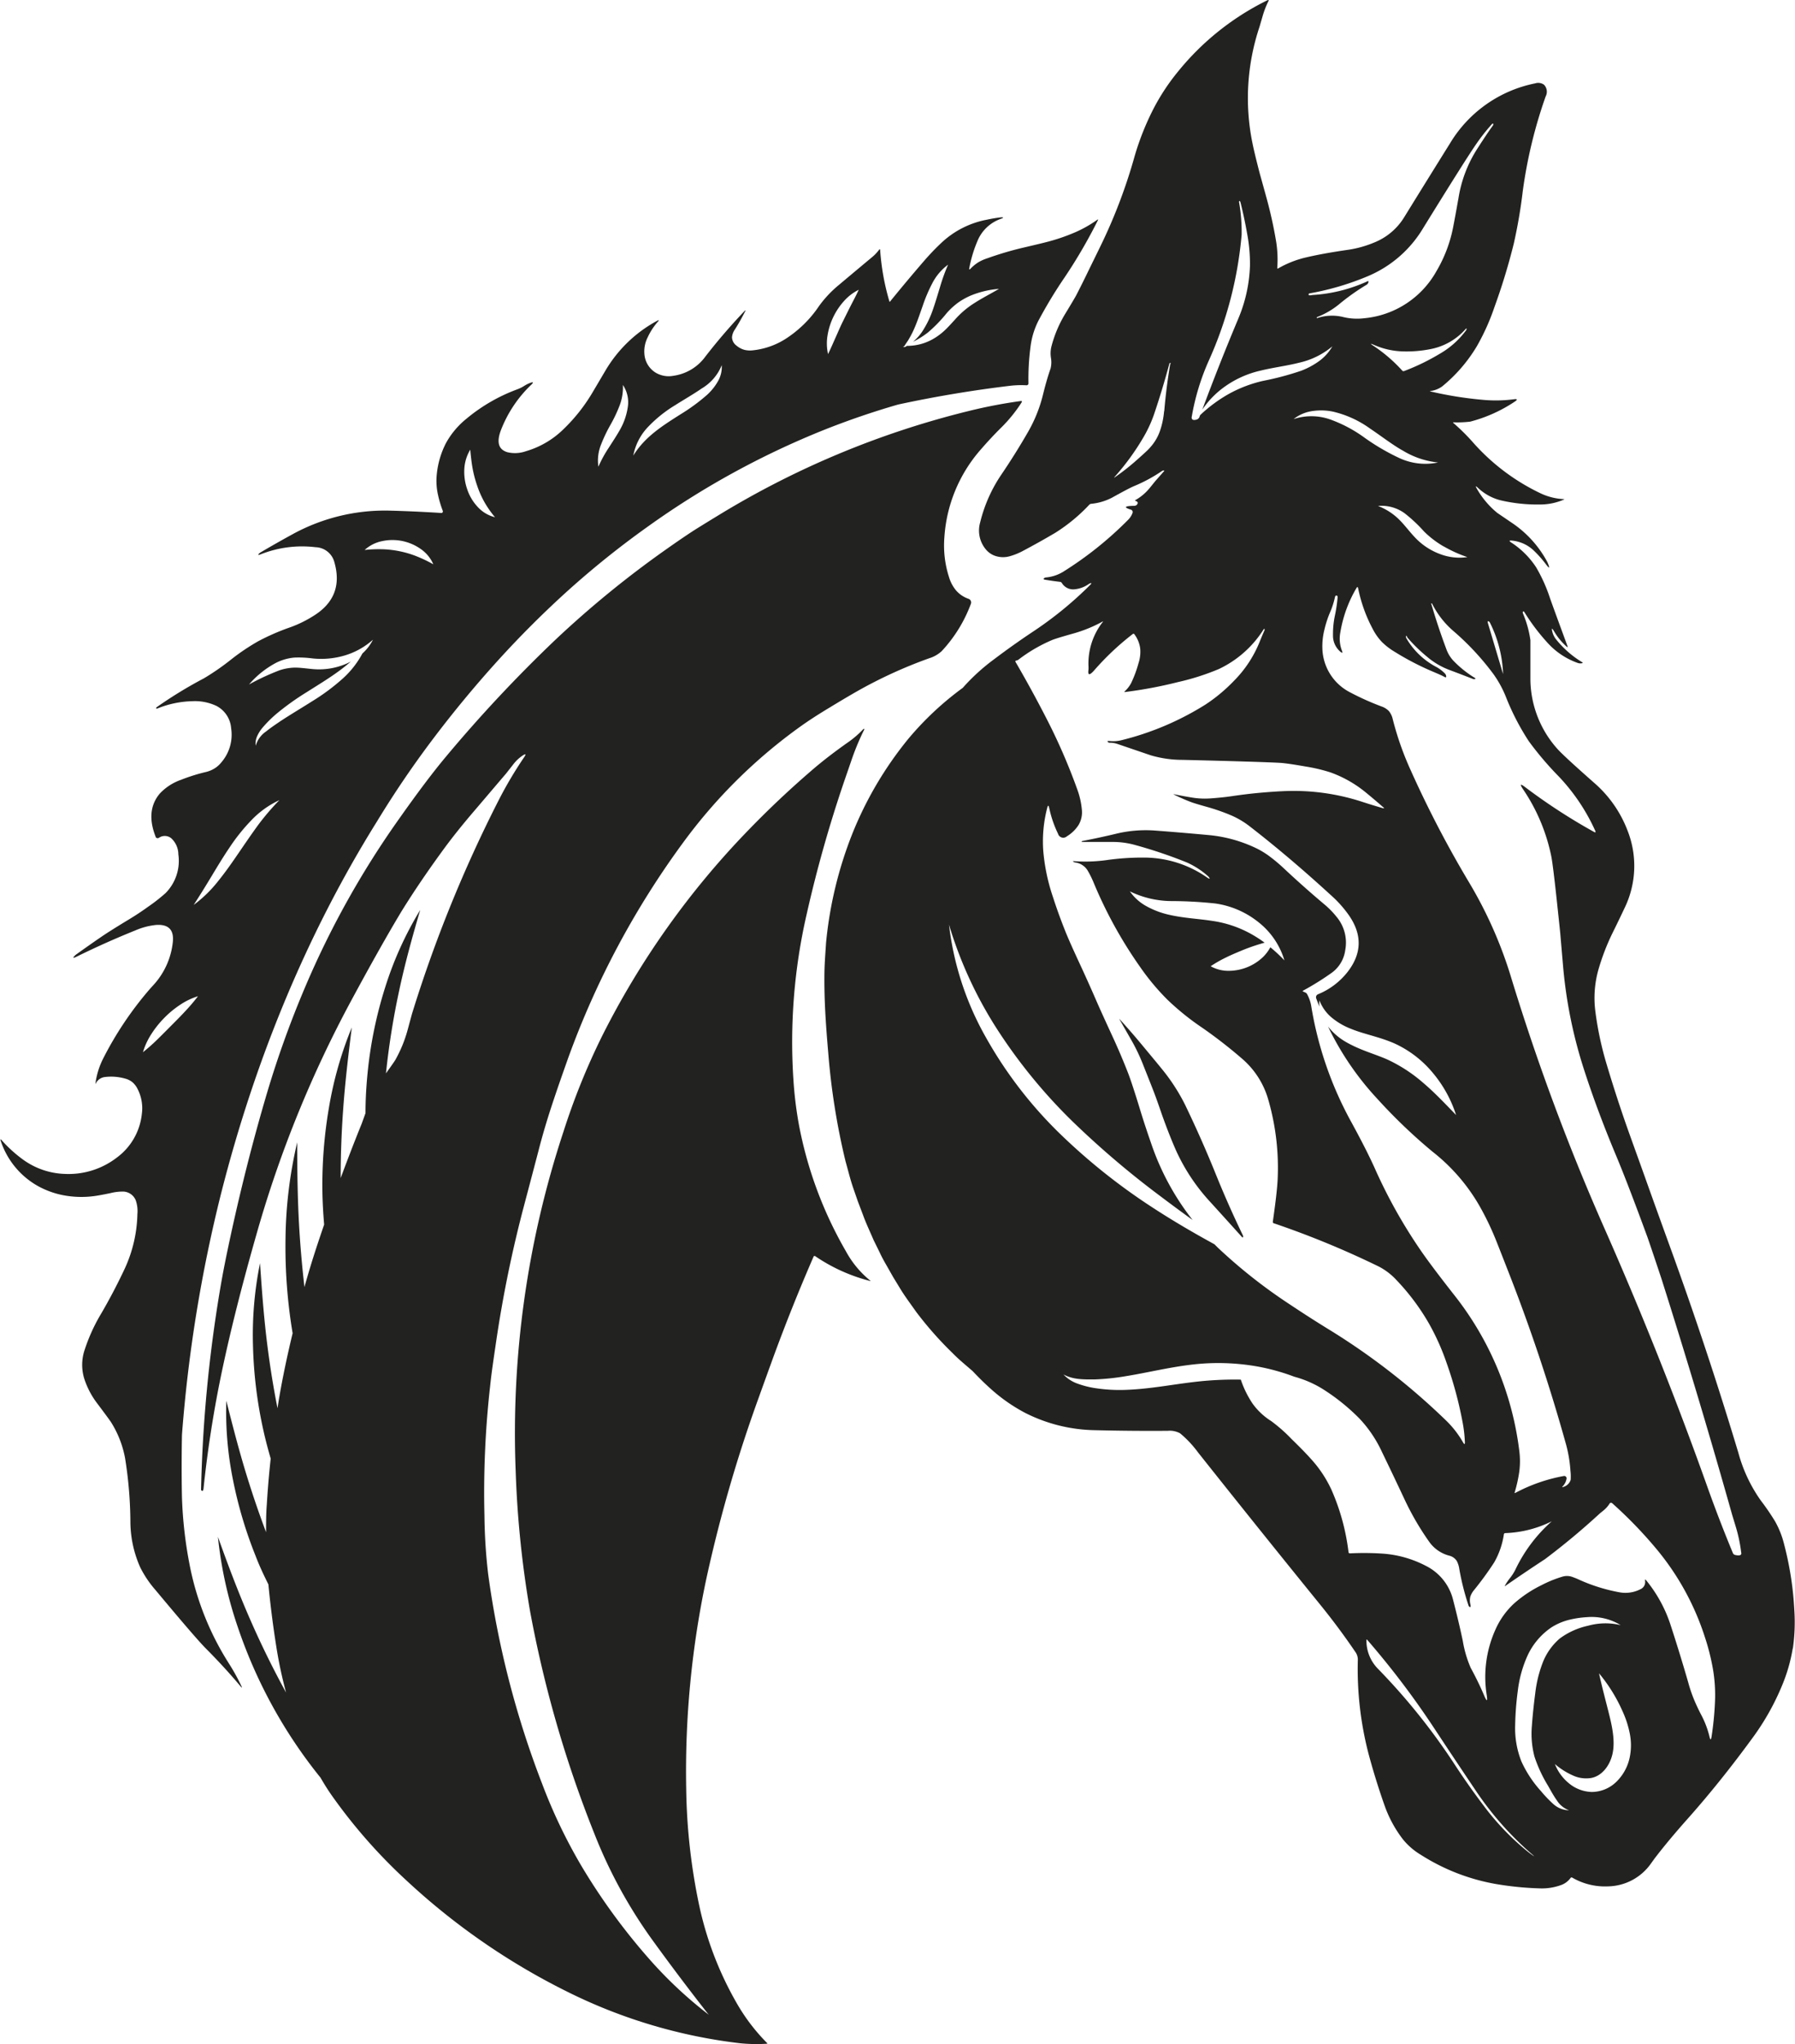 <svg xmlns="http://www.w3.org/2000/svg" viewBox="0 0 391.91 446"><defs><style>.cls-1{fill:#222220;}</style></defs><g id="Layer_2" data-name="Layer 2"><g id="OBJECTS"><path class="cls-1" d="M190,279.42c.12.1.11.13,0,.09a37.79,37.79,0,0,1-12-5.41.28.28,0,0,0-.38.07l0,.05q-4.72,10.84-8.81,22-1.69,4.65-3.19,8.83A308.21,308.21,0,0,0,154.3,344.1a201.68,201.68,0,0,0-4.48,46.17,131.32,131.32,0,0,0,2.86,25.58A73.7,73.7,0,0,0,161,437.34a41.61,41.61,0,0,0,6.46,8.42c.11.11.09.17-.07.18a36.84,36.84,0,0,1-5.73-.1,114.32,114.32,0,0,1-37.61-11.16,148,148,0,0,1-35.18-24.25,116.73,116.73,0,0,1-16.35-18.55c-.85-1.2-1.7-2.54-2.54-4A106.44,106.44,0,0,1,51.91,355a88.7,88.7,0,0,1-4.33-19.67c2.26,6.32,4.59,12.51,7.26,18.54q3.48,7.9,7.62,15.44a94.28,94.28,0,0,1-2.14-10.07q-1.07-6.74-1.72-13.53c-1-2-2-4.11-2.8-6.23a92.79,92.79,0,0,1-4.94-16.62,74.93,74.93,0,0,1-1.45-17.22c1.42,5.59,2.83,11.07,4.5,16.46q1.91,6.18,4.18,12.22c0-2,0-4,.16-6,.2-3.37.49-6.72.85-10.06-.61-2.11-1.17-4.23-1.64-6.37a95.5,95.5,0,0,1-2.22-18.13,78.74,78.74,0,0,1,1.53-18.14c.41,6.05.85,12,1.6,17.9q.87,6.93,2.22,13.75c.14-.89.27-1.79.43-2.68q1.13-6.47,2.87-13.68a114.42,114.42,0,0,1-1.55-20.82,96.06,96.06,0,0,1,2.55-20.84c0,7,.1,13.9.58,20.77.25,3.62.59,7.22,1,10.82q1.2-4.33,2.67-8.8c.53-1.62,1.08-3.23,1.63-4.84-.2-2.39-.34-4.78-.38-7.18a99.94,99.94,0,0,1,1.42-18.28,81.4,81.4,0,0,1,5-17.56c-.75,6-1.47,12-1.89,17.95q-.54,7.47-.54,14.92c1.48-4,3-7.95,4.6-11.89l.82-2.27c0-3,.18-6.08.49-9.1a91.28,91.28,0,0,1,3.79-18.3,76.1,76.1,0,0,1,7.67-16.94c-1.75,5.94-3.37,11.81-4.63,17.75a167.44,167.44,0,0,0-2.85,17.9c1.26-1.76,2-2.8,2.15-3.12A28.64,28.64,0,0,0,89,224.72c.62-2.3.94-3.45.94-3.47a292.46,292.46,0,0,1,18.92-46.61,87.08,87.08,0,0,1,5.56-9.39q.75-1.11-.36-.36a8.48,8.48,0,0,0-2,1.9l-1.57,2c-2.52,2.94-5,5.88-7.53,8.83q-3.39,4-5.86,7.35-5.43,7.4-9.46,13.92Q83.23,206.21,76.86,218a252.4,252.4,0,0,0-20.68,50.68q-5.7,19.9-8.56,34.66Q45.57,314,44.44,324.75q-.07.66-.36.54a.36.36,0,0,1-.18-.37A303.17,303.17,0,0,1,48,281.64c.48-2.88,1.07-5.95,1.76-9.23q3.78-17.94,8.68-34.4a217.69,217.69,0,0,1,8.08-22.39,195,195,0,0,1,20.79-37.2q5.83-8.25,9.85-13.07a306.66,306.66,0,0,1,24.08-25.73,219.49,219.49,0,0,1,24.4-19.89c2.18-1.54,4.08-2.83,5.7-3.89q1.57-1,5.87-3.62a193.26,193.26,0,0,1,55-22.71,107.82,107.82,0,0,1,10.61-2q.46-.08.21.33a31.85,31.85,0,0,1-4.38,5.41c-1.6,1.58-3.12,3.22-4.59,4.92a32.14,32.14,0,0,0-7.87,19.07,22.52,22.52,0,0,0,1,8.65,8.25,8.25,0,0,0,1.5,2.88,6.32,6.32,0,0,0,2.77,1.89.84.84,0,0,1,.53,1.06v0a30.76,30.76,0,0,1-6.4,10.37,7.12,7.12,0,0,1-2.74,1.55,100.91,100.91,0,0,0-15.53,7.09q-2.49,1.41-6.44,3.81c-2.47,1.49-4.55,2.85-6.26,4.08a113.89,113.89,0,0,0-25.3,25A186.39,186.39,0,0,0,124,231c-1,2.83-2.05,5.78-3.08,8.88q-2,5.92-3.4,11.41-1.94,7.39-3.08,11.68a268.33,268.33,0,0,0-6.15,30c-.53,3.62-1,6.72-1.26,9.32a207.51,207.51,0,0,0-1.26,28.46,119.46,119.46,0,0,0,.81,12.69,202.32,202.32,0,0,0,11.79,45.79A115.55,115.55,0,0,0,126.86,407a136,136,0,0,0,15.24,20.84,91.6,91.6,0,0,0,12.52,11.67c.14.11.16.09,0-.05q-6.24-7.95-12.17-16.14A105.51,105.51,0,0,1,129.73,400a255.6,255.6,0,0,1-14.06-48.79,223,223,0,0,1-3.08-30.17A209.52,209.52,0,0,1,123,247,149.51,149.51,0,0,1,131.49,226a181.41,181.41,0,0,1,31.66-44.61q6.69-6.94,14-13.23,3.45-3,8.3-6.4a21,21,0,0,0,3-2.63.26.26,0,0,1,.17-.09c.12,0,.13.09,0,.29a55.22,55.22,0,0,0-2.3,5.37c-.12.31-.75,2.15-1.91,5.51a281.74,281.74,0,0,0-8.26,29.15,124.51,124.51,0,0,0-2.91,36.41,86.21,86.21,0,0,0,1.13,9.32,87.52,87.52,0,0,0,10.36,28A21.24,21.24,0,0,0,190,279.42Zm201.41,80.29a36,36,0,0,1-2.33,8.07,54.07,54.07,0,0,1-6.24,11.15q-7.19,9.87-14.49,18.06-4.08,4.59-7,8.4s-.31.42-.88,1.21a11.72,11.72,0,0,1-9.38,5,14.23,14.23,0,0,1-7.83-1.92.27.27,0,0,0-.35.08,4.38,4.38,0,0,1-2.21,1.6,12.23,12.23,0,0,1-4.45.68,69,69,0,0,1-9.62-.95,44.85,44.85,0,0,1-16.37-6.35,14.83,14.83,0,0,1-3.92-3.36,26.5,26.5,0,0,1-4-7.31q-2-5.64-3.56-11.47a73.58,73.58,0,0,1-2.32-20.42,2.81,2.81,0,0,0-.48-1.64q-3.59-5.3-7.72-10.39-13.45-16.56-26.72-33.28a23.2,23.2,0,0,0-3.88-4.12,4.66,4.66,0,0,0-2.68-.55q-8,.06-16-.14a34.84,34.84,0,0,1-15.26-3.83,36.87,36.87,0,0,1-7.65-5.41c-1.3-1.17-2.52-2.39-3.7-3.64-1.46-1.28-3-2.51-4.37-3.92a77.4,77.4,0,0,1-8-9.06c-1.15-1.65-2.39-3.27-3.44-5L195,278.64,193.5,276c-.51-.88-1-1.77-1.42-2.69l-1.34-2.72c-.79-1.86-1.68-3.7-2.36-5.61l-1.08-2.84-1-2.89c-.67-1.92-1.13-3.9-1.69-5.85a151.48,151.48,0,0,1-3.77-23.62c-.34-3.91-.64-7.79-.78-11.81-.06-2-.09-4-.05-6.06s.22-4.1.34-6.14A86.93,86.93,0,0,1,186.06,182a79.28,79.28,0,0,1,12.29-20.83,67.12,67.12,0,0,1,11.85-11.08,44,44,0,0,1,6.8-6.21q4.29-3.24,8.75-6.2a80.56,80.56,0,0,0,12.22-10c.41-.41.41-.54,0-.38a1,1,0,0,0-.21.1,6.46,6.46,0,0,1-3.34,1.2,2.89,2.89,0,0,1-2.6-1.42.55.55,0,0,0-.36-.22c-1.09-.13-2.17-.28-3.25-.46-.42-.06-.47-.2-.16-.4a.71.71,0,0,1,.31-.1,8.74,8.74,0,0,0,3.68-1.19,78.18,78.18,0,0,0,14.19-11.31,4.17,4.17,0,0,0,1.05-1.6.54.54,0,0,0-.34-.68h0c-1.69-.53-1.44-.82.73-.85a.76.76,0,0,0,.69-.45c.12-.27,0-.48-.43-.63-.14,0-.14-.11,0-.19a11,11,0,0,0,3.09-2.62l1.23-1.52,1.87-2.12c.12-.13.09-.19-.07-.18a.61.61,0,0,0-.33.1,33.57,33.57,0,0,1-6.1,3.3c-.75.31-2.36,1.16-4.85,2.54a12.42,12.42,0,0,1-4.53,1.33.63.63,0,0,0-.4.19,37.73,37.73,0,0,1-7.41,6.12c-2.35,1.39-4.74,2.72-7.15,4a14.31,14.31,0,0,1-2.78,1.12,5.41,5.41,0,0,1-3,0,4.56,4.56,0,0,1-2.36-1.61A6.41,6.41,0,0,1,214,114a32.11,32.11,0,0,1,4.66-10.49q3.06-4.51,5.79-9.25a31.18,31.18,0,0,0,3.26-8.11c.48-1.94,1-3.86,1.67-5.75a5.68,5.68,0,0,0,.07-2.37,6.35,6.35,0,0,1,.08-2.3,26.59,26.59,0,0,1,3-7.18c1.44-2.37,2.28-3.79,2.51-4.24q1.4-2.73,2.73-5.49l2.3-4.7a116.08,116.08,0,0,0,7.46-19.34,58.35,58.35,0,0,1,4.5-11.4,46.63,46.63,0,0,1,5.2-7.8A58,58,0,0,1,276.69.07c.29-.14.37-.07.23.22a20.06,20.06,0,0,0-1.16,2.93L275,5.83a49,49,0,0,0-1.52,25.53q.39,1.94,1.53,6.36s.5,1.79,1.48,5.34a94.82,94.82,0,0,1,2.12,9.56,24.69,24.69,0,0,1,.26,5.79c0,.19.06.23.23.14a22.21,22.21,0,0,1,6-2.37q3.8-.9,9.48-1.71a23.7,23.7,0,0,0,5.4-1.53,13.6,13.6,0,0,0,6.67-5.65q4.94-8,9.93-16a28.11,28.11,0,0,1,18.6-13.1,2.17,2.17,0,0,1,1.92.29,2.18,2.18,0,0,1,.37,2.56,103.44,103.44,0,0,0-5,20.68,111.36,111.36,0,0,1-1.95,11.4A136.27,136.27,0,0,1,326.29,67a48.42,48.42,0,0,1-3.85,8.56,33.48,33.48,0,0,1-7.57,8.76,5.59,5.59,0,0,1-2.56,1c-.15,0-.15,0,0,.09a81.64,81.64,0,0,0,11.53,1.84,30.65,30.65,0,0,0,6.7-.13c.78-.1.84.07.19.51A32,32,0,0,1,321,92a23.5,23.5,0,0,1-3.62.15c-.15,0-.17,0-.05.15a45.1,45.1,0,0,1,4.23,4.18,46.13,46.13,0,0,0,14.73,11.13,13.37,13.37,0,0,0,5.15,1.3c.16,0,.16,0,0,.1a13,13,0,0,1-5.19,1.07,35.35,35.35,0,0,1-8.69-.93,11.23,11.23,0,0,1-4.91-2.74c-.47-.43-.54-.37-.23.18a19.07,19.07,0,0,0,4.48,5.32l3.34,2.27a23.74,23.74,0,0,1,7.54,8.35,3,3,0,0,1,.15.32c.51,1.22.37,1.3-.44.22a24.71,24.71,0,0,0-2.54-2.87,8,8,0,0,0-4.82-2.24c-.66-.07-.71.07-.15.43a18.6,18.6,0,0,1,5.39,5.36,34.17,34.17,0,0,1,3.06,6.81c1.24,3.46,2.51,6.9,3.78,10.35.13.34.06.38-.21.14a13.75,13.75,0,0,1-2.67-3.26c-.49-.84-.62-.79-.38.14a4.31,4.31,0,0,0,.79,1.57,21.69,21.69,0,0,0,5.71,5c.15.09.14.16,0,.2a1.74,1.74,0,0,1-1.07-.08,16.17,16.17,0,0,1-6.64-4.52,44.51,44.51,0,0,1-4.85-6.43c-.1-.18-.2-.26-.29-.26s-.15.14-.12.29,0,.05,0,.07a23.1,23.1,0,0,1,1.66,5.92q0,4.11,0,8.22a23,23,0,0,0,5.88,15.48q1.31,1.49,8.06,7.44a26,26,0,0,1,7.28,10.43,21,21,0,0,1-.67,16.89q-1.25,2.66-2.55,5.28a49.31,49.31,0,0,0-3.11,8,22.73,22.73,0,0,0-.7,9.32,71.39,71.39,0,0,0,2.35,11.12q2.47,8.32,5.42,16.5,2.4,6.66,3.18,8.85,1.88,5.29,5.35,14.86,8.1,22.27,14.94,45a32.79,32.79,0,0,0,4.86,10.31,52.4,52.4,0,0,1,3.12,4.55,19.86,19.86,0,0,1,2,5.08,70.63,70.63,0,0,1,2.21,14.24A40.06,40.06,0,0,1,391.44,359.71ZM324.87,136l3.24,10.87c0,.15.06.15.06,0a27.3,27.3,0,0,0-2.86-11,.5.5,0,0,0-.32-.29C324.8,135.47,324.76,135.63,324.87,136Zm-9.66-16.76a21.14,21.14,0,0,1-4.28-3.26,32.38,32.38,0,0,0-4.27-4,8.56,8.56,0,0,0-5.79-1.58,13.34,13.34,0,0,1,4.64,3c1.27,1.25,2.35,2.8,3.79,4.24a14.35,14.35,0,0,0,5.15,3.27,11.94,11.94,0,0,0,5.93.65A28.31,28.31,0,0,1,315.21,119.22Zm-9.08-21c-2.4-1.39-4.61-3.13-7-4.73A22.59,22.59,0,0,0,291,89.81a12.9,12.9,0,0,0-4.51-.11,8.54,8.54,0,0,0-4.06,1.75,12.37,12.37,0,0,1,8.13.12,29.82,29.82,0,0,1,7.25,3.85,48.07,48.07,0,0,0,7.49,4.42,13.46,13.46,0,0,0,8.67,1.07A18.28,18.28,0,0,1,306.13,98.22Zm13.79-26.36a13.6,13.6,0,0,1-7.57,4.29,26.92,26.92,0,0,1-6.2.5A16.78,16.78,0,0,1,300,75.26c-.85-.37-.89-.29-.11.21a33.23,33.23,0,0,1,6.27,5.4.36.36,0,0,0,.39.1,47.93,47.93,0,0,0,7.79-3.77,18.7,18.7,0,0,0,5.77-5.15.51.51,0,0,0,.07-.15C320.25,71.61,320.17,71.59,319.92,71.86Zm-34.21-7.62c0,.15.14.21.41.18l.46-.07a33.65,33.65,0,0,0,12-3c.16-.07.23,0,.21.13a.89.89,0,0,1-.46.66,48.27,48.27,0,0,0-6,4.26,17.68,17.68,0,0,1-4.67,2.73c-.16.06-.22.13-.17.2s.14.08.26,0a10.28,10.28,0,0,1,5.53-.17,12.78,12.78,0,0,0,4.57.26A20.18,20.18,0,0,0,313.6,59.21a30.11,30.11,0,0,0,3.67-9.64c.66-3.41,1-5.48,1.15-6.23a28,28,0,0,1,4.2-11c1.42-2.21,2.51-3.84,3.29-4.89a.53.53,0,0,0,.12-.35c0-.21-.15-.19-.36.06a42,42,0,0,0-3.22,4.07q-2.16,3.06-11.75,18.58a25.59,25.59,0,0,1-12,10.43A59.26,59.26,0,0,1,286,64C285.83,64,285.7,64.12,285.71,64.24ZM261.19,91.57a1,1,0,0,0,.72-.65c0-.12.1-.24.14-.36A32,32,0,0,1,268.21,86a28.29,28.29,0,0,1,7.59-2.9,63.12,63.12,0,0,0,8.28-2.2,17,17,0,0,0,3.9-2.09,10.26,10.26,0,0,0,2.92-3.24,17.12,17.12,0,0,1-7.37,3.6c-2.65.67-5.44,1-8.27,1.69a21.75,21.75,0,0,0-8,3.61,19.51,19.51,0,0,0-4.76,4.92q3.72-10,7.88-19.9A32.39,32.39,0,0,0,272.91,58a35.07,35.07,0,0,0-.6-6.92q-.6-3.42-1.44-6.81c-.11-.41-.21-.52-.32-.34a.42.42,0,0,0,0,.28,38.07,38.07,0,0,1,.54,7,84.57,84.57,0,0,1-7.16,27.46,51.12,51.12,0,0,0-3.71,12.15C260.06,91.51,260.4,91.77,261.19,91.57Zm-7-1.83q.43-5.07,1.27-10.11c0-.06,0-.13.07-.2s.08-.28-.06-.24a.31.31,0,0,0-.17.21Q253.8,85,251.93,90.51a28.22,28.22,0,0,1-2.47,5.23,52.76,52.76,0,0,1-6.07,8.28c-.2.22-.17.24.07.08a49.44,49.44,0,0,0,4.63-3.63c1.74-1.54,2.76-2.48,3-2.81A10.42,10.42,0,0,0,253.27,94,17.73,17.73,0,0,0,254.16,89.74ZM231.21,247.17a132.77,132.77,0,0,0,20.36,16.26c4.42,2.89,9,5.56,13.59,8.07l.72.72a114.27,114.27,0,0,0,15.9,12.51q4.5,3,9.05,5.78a147.75,147.75,0,0,1,24.75,19.3,21.58,21.58,0,0,1,3.86,4.92q.44.75.39-.12a29.42,29.42,0,0,0-.46-4.09,85.65,85.65,0,0,0-3.52-13.11,51.56,51.56,0,0,0-3.83-8.57,49.05,49.05,0,0,0-7.15-9.56,14,14,0,0,0-3.86-2.94,196.24,196.24,0,0,0-22.93-9.44.28.28,0,0,1-.18-.31q.92-6.42,1.05-9.2a53.49,53.49,0,0,0-2-17.3,18.43,18.43,0,0,0-5.93-9.23,104.34,104.34,0,0,0-8.47-6.57,56.52,56.52,0,0,1-7.65-6.15,51.21,51.21,0,0,1-6-7.19,95.34,95.34,0,0,1-10.12-18.36,21.24,21.24,0,0,0-1.22-2.49,3.73,3.73,0,0,0-2.81-1.91,1.16,1.16,0,0,1-.38-.15c-.16-.12-.14-.16.07-.14a34,34,0,0,0,7.6-.29,55.69,55.69,0,0,1,7.64-.49,24.11,24.11,0,0,1,13.89,4.36c.55.37.67.34.36-.11a.83.83,0,0,0-.16-.17,18,18,0,0,0-4.61-3,102.46,102.46,0,0,0-11.24-3.8,18,18,0,0,0-4.94-.69c-2.19,0-4.39,0-6.58,0q-.37,0-.18-.15a.26.26,0,0,1,.14-.06q3.69-.71,7.36-1.59a27.57,27.57,0,0,1,8.54-.68q5.94.45,11.87,1a30.46,30.46,0,0,1,10.25,2.9,18.32,18.32,0,0,1,3,1.87,35.1,35.1,0,0,1,2.74,2.3q4.4,4.13,9,8a18.94,18.94,0,0,1,2.73,2.79,8.75,8.75,0,0,1,1.86,7.24,7.29,7.29,0,0,1-2.88,4.88,61.22,61.22,0,0,1-6.31,3.94c-.14.08-.13.14,0,.2l.51.23a.74.74,0,0,1,.33.3,8.17,8.17,0,0,1,.91,2.53,78.54,78.54,0,0,0,8.75,25.39q3.25,5.94,5.09,10a111.48,111.48,0,0,0,10.75,19q2.37,3.33,6.63,8.75a68.23,68.23,0,0,1,14.22,34,17.52,17.52,0,0,1,0,4.57,31.75,31.75,0,0,1-1,4.51c-.05.15,0,.19.13.12a36.33,36.33,0,0,1,10.59-3.69.51.51,0,0,1,.6.41.54.54,0,0,1,0,.18,3.12,3.12,0,0,1-.85,1.67c-.16.18-.13.22.09.14a2.36,2.36,0,0,0,1.66-1.55,10.47,10.47,0,0,0-.05-2,28.91,28.91,0,0,0-.9-5.53,388.13,388.13,0,0,0-12.87-38.45q-2.53-6.48-2.8-7.09a60.84,60.84,0,0,0-3.37-6.86,40.94,40.94,0,0,0-10.16-11.68,118.14,118.14,0,0,1-12-11.47,63.46,63.46,0,0,1-10.83-15.85,13.45,13.45,0,0,0,3.58,3.18c3.14,1.9,6.51,2.76,9.33,4a33,33,0,0,1,7.89,5.13c2.47,2.09,4.75,4.51,7.16,7a27.07,27.07,0,0,0-5-9.1,23.59,23.59,0,0,0-8.48-6.53c-3.35-1.46-6.64-2-9.53-3.2a15,15,0,0,1-4-2.31,9,9,0,0,1-2.82-3.88,5.78,5.78,0,0,0,0,1.38c-.24-.6-.48-1.2-.71-1.81a.71.71,0,0,1,.39-.89,15.77,15.77,0,0,0,6.46-4.87q4.67-6,.34-12.3a25.29,25.29,0,0,0-4.06-4.53Q281.49,187,273,180.42a18.71,18.71,0,0,0-4.12-2.48,44.46,44.46,0,0,0-5.16-1.82q-3-.84-3.75-1.14a36.89,36.89,0,0,1-3.59-1.58q-.33-.17,0-.09c1.3.27,2.61.51,3.91.72a17,17,0,0,0,4,.18c1.77-.13,3.33-.29,4.68-.49,2.08-.31,4-.54,5.81-.71q3.45-.31,5.84-.4a48.24,48.24,0,0,1,16.75,2.33c1.5.49,3,.95,4.52,1.39.34.1.38,0,.11-.2q-2-1.75-4-3.38a26,26,0,0,0-7.5-4.21,36,36,0,0,0-5.39-1.28q-4-.7-5.49-.8-4.1-.24-21.39-.66a24.39,24.39,0,0,1-7-1l-7.28-2.48a4.87,4.87,0,0,0-1.65-.26.53.53,0,0,1-.38-.13c-.23-.21-.11-.29.37-.24a7.4,7.4,0,0,0,2.57-.18,62.71,62.71,0,0,0,18.34-7.78,36,36,0,0,0,6.21-5.17A25.64,25.64,0,0,0,275,140.1c.35-.87.72-1.75,1.1-2.61a.5.5,0,0,0,0-.16c0-.18-.11-.16-.25.06a23.36,23.36,0,0,1-9.73,8.59,52.72,52.72,0,0,1-8.94,2.85A94.35,94.35,0,0,1,245.61,151c-.15,0-.17,0-.06-.13a7,7,0,0,0,1.42-1.83,26,26,0,0,0,1.62-4.38,7.92,7.92,0,0,0,.35-3.22,6.6,6.6,0,0,0-1.3-3.09.24.24,0,0,0-.33,0h0a58.83,58.83,0,0,0-8.48,8c-1,1.09-1.34,1-1.18-.22a6.73,6.73,0,0,0,0-.85,14.67,14.67,0,0,1,3.13-9.58c.09-.12.07-.15-.06-.07a30,30,0,0,1-6.27,2.57q-3.88,1.09-4.76,1.46a33.7,33.7,0,0,0-7.33,4.28.64.64,0,0,1-.26.13l-.28.08a.19.19,0,0,0-.13.22s0,0,0,0q3.44,5.9,6.58,12a129,129,0,0,1,6.93,15.86,17.19,17.19,0,0,1,1,4.38,5.44,5.44,0,0,1-.69,3.36,7.82,7.82,0,0,1-2.57,2.51,1.18,1.18,0,0,1-1.93-.55,24.23,24.23,0,0,1-1.94-5.68c-.13-.58-.27-.59-.42,0a29.11,29.11,0,0,0-.88,9.29,42.26,42.26,0,0,0,2.1,10.11q1.2,3.72,2.64,7.33.84,2.15,3.14,7.11,1.86,4,3.6,8c.78,1.81,2,4.48,3.62,8,1.22,2.63,2.35,5.29,3.41,8q.85,2.19,2.56,7.77,1,3.33,2.55,7.78a56.14,56.14,0,0,0,9,16.56q-3.59-2.59-7.1-5.24a195.66,195.66,0,0,1-19.39-16.53,116.18,116.18,0,0,1-16-19.56,89.62,89.62,0,0,1-10.7-23.11,65.07,65.07,0,0,0,8.09,24.66A92.18,92.18,0,0,0,231.21,247.17Zm44.9-41.48c-.68.18-1.31.38-1.93.58-1.14.37-2.21.77-3.26,1.21s-2.11.88-3.18,1.41a26.75,26.75,0,0,0-3.41,1.94,7.85,7.85,0,0,0,4,1,10.89,10.89,0,0,0,7.42-3,8.77,8.77,0,0,0,1.61-2.14,34,34,0,0,1,3.07,2.86,16.6,16.6,0,0,0-5.61-8.29,19.41,19.41,0,0,0-9.46-4.12,91.57,91.57,0,0,0-9.67-.53,21,21,0,0,1-9-2.12,10.59,10.59,0,0,0,3.78,3.33,18.52,18.52,0,0,0,4.78,1.78c3.31.76,6.55.87,9.52,1.35a24.5,24.5,0,0,1,8.34,2.81A27.77,27.77,0,0,1,276.11,205.69Zm57.82,198.42a69.58,69.58,0,0,1-11.67-13.33q-4.53-6.72-9-13.49a183.85,183.85,0,0,0-14.72-19.45c-.13-.16-.2-.13-.2.07a8.74,8.74,0,0,0,2.57,6.27,137.88,137.88,0,0,1,16.64,20.74q3,4.6,6.33,9a56.35,56.35,0,0,0,9.8,10.2C335.27,405.32,335.34,405.31,333.93,404.11Zm8.73-9.08a5.29,5.29,0,0,1-2.74-2.19c-.68-.95-1.26-2-1.88-3.11a30.34,30.34,0,0,1-3-6.41,19.46,19.46,0,0,1-.58-6.72c.16-2.32.44-4.83.74-7.17a27.21,27.21,0,0,1,1.63-6.65,13.24,13.24,0,0,1,3.73-5.27,16.08,16.08,0,0,1,6.17-2.78,14.17,14.17,0,0,1,7.12-.13,12.17,12.17,0,0,0-7.39-1.74,21.42,21.42,0,0,0-3.87.58,13.11,13.11,0,0,0-3.78,1.6,15,15,0,0,0-5.31,6.24,26,26,0,0,0-2.11,7.63,65.47,65.47,0,0,0-.58,7.58,19.63,19.63,0,0,0,1.37,7.86,25,25,0,0,0,4.27,6.47,27.15,27.15,0,0,0,2.63,2.76A5.28,5.28,0,0,0,342.66,395Zm13.18-16.75a21.6,21.6,0,0,0-1.57-4.86,35,35,0,0,0-5.15-8.31c.7,3.21,1.54,6.26,2.29,9.3s1.22,5.93.62,8.42-2.32,4.73-4.68,5.13a6.87,6.87,0,0,1-3.93-.56,15.79,15.79,0,0,1-3.93-2.49,10.17,10.17,0,0,0,2.93,4.09,8.13,8.13,0,0,0,5.12,2,7.74,7.74,0,0,0,5.42-2.27,10.37,10.37,0,0,0,2.8-5A13,13,0,0,0,355.84,378.28ZM374,364.22a49,49,0,0,0-1.79-7.08,57.45,57.45,0,0,0-10.67-19.3A94.11,94.11,0,0,0,352,328a.37.37,0,0,0-.52,0l0,0a6.26,6.26,0,0,1-1.36,1.56l-.78.63a156,156,0,0,1-12,10q-4.38,2.87-8.68,5.85c-.13.1-.15.07-.08-.07a12.21,12.21,0,0,1,1.11-1.65,10.26,10.26,0,0,0,1.18-1.85,32.9,32.9,0,0,1,7.94-10.53c.11-.1.1-.11,0,0a24.66,24.66,0,0,1-10.19,2.58.3.3,0,0,0-.27.24,17.34,17.34,0,0,1-2.13,6.17,69.81,69.81,0,0,1-4.37,6,4.43,4.43,0,0,0-.82,1.42,3.44,3.44,0,0,0,0,1.69c.12.56.05.74-.22.54a.57.57,0,0,1-.19-.29,55.45,55.45,0,0,1-2-7.92,5.44,5.44,0,0,0-.56-1.78,2.72,2.72,0,0,0-1.6-1.14,7.74,7.74,0,0,1-4.39-3,60.18,60.18,0,0,1-5.47-9.42q-2.43-5.18-4.92-10.32a27.15,27.15,0,0,0-4.87-7.19,44.87,44.87,0,0,0-7.87-6.35,23,23,0,0,0-6.34-2.77,45.42,45.42,0,0,0-8.14-2.25,49,49,0,0,0-14.61-.35c-4.83.59-9.43,1.73-14,2.47a51.28,51.28,0,0,1-6.88.72c-2.32,0-4.65.07-6.78-1.09a7.65,7.65,0,0,0,3.06,2,20.42,20.42,0,0,0,3.57.94,35.38,35.38,0,0,0,7.33.41c4.88-.2,9.58-1.11,14.17-1.66a74.86,74.86,0,0,1,10.59-.56,21.91,21.91,0,0,0,2.57,5.23,14.45,14.45,0,0,0,4.06,3.81A34.29,34.29,0,0,1,282,314c1.81,1.76,3.2,3.18,4.15,4.25a26.33,26.33,0,0,1,4.57,6.85,47.84,47.84,0,0,1,3.71,13.59.29.29,0,0,0,.3.25,61.63,61.63,0,0,1,7.07.05,23.94,23.94,0,0,1,9.47,2.65,11.34,11.34,0,0,1,6,7.48c.77,3,1.48,5.93,2.11,8.93a24.78,24.78,0,0,0,1.73,5.88c1.09,2,2.07,4,2.95,6.07q.86,2,.54-.15a25.12,25.12,0,0,1,1.88-14.22,17.19,17.19,0,0,1,4.1-5.76,26.52,26.52,0,0,1,6-4,25.66,25.66,0,0,1,4.59-1.86,3.44,3.44,0,0,1,1.91,0,17.21,17.21,0,0,1,1.84.74,37.78,37.78,0,0,0,8.49,2.65,7.18,7.18,0,0,0,4.76-.64,1.7,1.7,0,0,0,1-1.87c0-.3,0-.33.23-.09a30,30,0,0,1,5.29,9.6q2.08,6.36,3.93,12.78a31.49,31.49,0,0,0,1.22,3.6q.73,1.75,1.62,3.45a19.92,19.92,0,0,1,1.78,4.71c.18.77.33.76.45,0a68.35,68.35,0,0,0,.74-7.41A33.63,33.63,0,0,0,374,364.22Zm6.17-25.4A32.65,32.65,0,0,0,379,333.2l-.81-2.67q-7.31-25.93-15.47-51.62c-1-3-2-6-3-8.9q-4.35-11.85-6.84-17.79-4.2-10-7.17-19.26a101.75,101.75,0,0,1-4.46-22.41q-.59-6.84-.59-6.87c-.25-2.47-.52-4.94-.78-7.41q-.83-7.62-1.16-9.32a40.39,40.39,0,0,0-6.2-14.76c-.74-1.1-.58-1.25.47-.44a127.68,127.68,0,0,0,15,9.75c.37.21.46.12.29-.26a42.79,42.79,0,0,0-7.95-11.82,69.94,69.94,0,0,1-6.54-7.69,53.38,53.38,0,0,1-5-9.67,23.29,23.29,0,0,0-2.74-5,57.57,57.57,0,0,0-8.72-9.37,19.06,19.06,0,0,1-4.6-5.87c-.07-.14-.13-.19-.19-.16s-.08.13,0,.24q1.44,4.92,3.24,9.72a7.34,7.34,0,0,0,1.51,2.51,23.27,23.27,0,0,0,4.61,3.72c.32.21.34.32,0,.33a.43.43,0,0,1-.22,0c-1.74-.68-3.48-1.35-5.23-2a16.5,16.5,0,0,1-4.83-2.84,34.88,34.88,0,0,1-4.28-4.16.39.39,0,0,1-.1-.16c-.18-.42-.27-.4-.26,0a.49.49,0,0,0,.05.2,16.33,16.33,0,0,0,6.35,6.19,8,8,0,0,1,2.13,1.58,1,1,0,0,1,.2.36c.13.46,0,.56-.45.29-.26-.16-1.06-.52-2.39-1.08a60.13,60.13,0,0,1-8.43-4.38,14.49,14.49,0,0,1-2.72-2.1,12.22,12.22,0,0,1-2-2.83,32.47,32.47,0,0,1-3.19-8.88c-.07-.34-.2-.36-.37-.06a27.9,27.9,0,0,0-3.52,9.69A7.29,7.29,0,0,0,293,142c.19.48.08.55-.32.23a4.57,4.57,0,0,1-1.64-3.61,19.49,19.49,0,0,1,.43-4.38,32.53,32.53,0,0,0,.58-3.94.32.32,0,0,0-.18-.34c-.21-.08-.35.06-.42.4a17.05,17.05,0,0,1-1,3.12,23.16,23.16,0,0,0-1.29,3.93,14.76,14.76,0,0,0-.44,4.09,11.1,11.1,0,0,0,6,9.54,58.57,58.57,0,0,0,6.92,3.11,4.08,4.08,0,0,1,1.6,1,4.31,4.31,0,0,1,.85,1.8A66,66,0,0,0,308,168.06a236.23,236.23,0,0,0,12.88,24.7,92.8,92.8,0,0,1,9.14,20.81,488.77,488.77,0,0,0,20.46,54.85q12.27,27.81,22.46,56.46,2.55,7.11,5.41,14a.7.7,0,0,0,.46.4C379.8,339.51,380.25,339.36,380.19,338.82Zm-109-68.91c.13.15.21.13.24,0a.56.56,0,0,0-.06-.39q-3.07-6.35-5.72-12.87-3.19-7.94-6.91-15.64a41.81,41.81,0,0,0-5.24-8c-.34-.44-1.81-2.2-4.39-5.31q-2.21-2.65-4.53-5.2c-.18-.21-.21-.2-.09,0l2.7,4.73a40.59,40.59,0,0,1,2.33,4.89c.73,1.84,1.46,3.67,2.18,5.51q.79,2,2,5.55c1.07,3,2.12,5.67,3.12,7.92A42.15,42.15,0,0,0,264,262Q267.6,265.95,271.16,269.91ZM52.69,367.86c.21.43.15.47-.16.1Q49,363.76,45,359.75,42.73,357.47,34,347A23.45,23.45,0,0,1,30.62,342a24.73,24.73,0,0,1-2.15-9.66,90.27,90.27,0,0,0-1.17-14.22,22.37,22.37,0,0,0-3.08-7.84c-.35-.52-1.44-2-3.29-4.46a18.12,18.12,0,0,1-2.56-5.08,10.25,10.25,0,0,1,.15-6.32,38.84,38.84,0,0,1,3.66-7.95q2.76-4.75,5.09-9.73A29.91,29.91,0,0,0,30,264.91a7.2,7.2,0,0,0-.36-3A3.06,3.06,0,0,0,27,260a10.76,10.76,0,0,0-2.82.32c-.93.2-1.87.38-2.8.54a21.23,21.23,0,0,1-6.84.06,18.81,18.81,0,0,1-6.37-2.19,17.63,17.63,0,0,1-8-9.77c-.16-.43-.08-.47.22-.14A29.33,29.33,0,0,0,5,253a16.45,16.45,0,0,0,9.29,3.15,17.24,17.24,0,0,0,11.22-3.57,13.58,13.58,0,0,0,5.45-9.45,9.21,9.21,0,0,0-1-5.67,4.51,4.51,0,0,0-1.09-1.36,4.21,4.21,0,0,0-1.53-.75,11.23,11.23,0,0,0-4.33-.36,2.55,2.55,0,0,0-2.1,1.42c-.06.13-.09.12-.07,0a16.91,16.91,0,0,1,1.67-5.41A75,75,0,0,1,32.89,215.6l.64-.7a16.39,16.39,0,0,0,4.19-9.23q.49-4.11-3.61-3.85A15.06,15.06,0,0,0,29.58,203q-6.49,2.61-12.79,5.71c-.88.44-1,.35-.38-.26a2.54,2.54,0,0,1,.24-.2c1.89-1.35,3.8-2.7,5.71-4,1-.68,2.94-1.91,5.87-3.68q2.1-1.27,4.08-2.7a38.91,38.91,0,0,0,3.84-3,10,10,0,0,0,2.79-8.47,4.8,4.8,0,0,0-1.57-3.51,2.24,2.24,0,0,0-2.69-.07.51.51,0,0,1-.7-.19l0-.06q-2.24-5.69.92-9.43a11.59,11.59,0,0,1,4.66-3,38.54,38.54,0,0,1,5.39-1.69,6.46,6.46,0,0,0,1.86-.76,5.77,5.77,0,0,0,1.48-1.3,9.22,9.22,0,0,0,2.18-7.45,6,6,0,0,0-3.21-4.91A11,11,0,0,0,42,153a21.57,21.57,0,0,0-7.61,1.58c-.14.06-.24.06-.28,0s0-.2.11-.28h0A95.16,95.16,0,0,1,44.54,148a53.93,53.93,0,0,0,5.91-4.09,46.93,46.93,0,0,1,5.94-4,49.59,49.59,0,0,1,7.07-3.07,25.86,25.86,0,0,0,5.12-2.54q6.58-4.15,4.42-11.65a4.37,4.37,0,0,0-4.1-3.25A24.52,24.52,0,0,0,57,120.92c-.72.28-.81.18-.26-.28a1.07,1.07,0,0,1,.22-.15q3.49-2.05,7.06-4a42,42,0,0,1,21.46-5.06q5.35.15,10.87.5a.32.32,0,0,0,.34-.29.59.59,0,0,0,0-.14,23.75,23.75,0,0,1-1.14-3.91,13.8,13.8,0,0,1-.19-4.05,19,19,0,0,1,2-6.84,17.91,17.91,0,0,1,4.49-5.34A37.55,37.55,0,0,1,113,84.93a7.8,7.8,0,0,0,1.39-.69,7.12,7.12,0,0,1,1.41-.71c.64-.22.72-.09.23.38a27.25,27.25,0,0,0-6.68,10q-1.47,3.92,1.46,4.77a7.16,7.16,0,0,0,4-.22,19.43,19.43,0,0,0,8.06-4.66,37.86,37.86,0,0,0,6.51-8.19l2.79-4.72A29.18,29.18,0,0,1,143.47,70c.43-.23.48-.16.16.2a14,14,0,0,0-2.24,3.45,6.78,6.78,0,0,0-.66,3.94,5.2,5.2,0,0,0,2.32,3.66A5.53,5.53,0,0,0,147,82a10.39,10.39,0,0,0,7-4.19A128.2,128.2,0,0,1,162.43,68c.36-.38.44-.36.23,0-.67,1.31-1.39,2.6-2.18,3.85a3.48,3.48,0,0,0-.66,1.76,2.39,2.39,0,0,0,1,1.82,4.58,4.58,0,0,0,1.73.91,5.26,5.26,0,0,0,1.91.09,16.55,16.55,0,0,0,7-2.45,25.17,25.17,0,0,0,7.36-7.2,24.63,24.63,0,0,1,4.33-4.6q3.57-3,7.17-6a9.24,9.24,0,0,0,1.6-1.66c.15-.2.23-.18.25.07a51.84,51.84,0,0,0,2,11.12c.05.16.13.18.23,0q3.75-4.61,7.48-8.92a51.79,51.79,0,0,1,3.63-3.78,19.85,19.85,0,0,1,10-5.08,30.88,30.88,0,0,1,3.07-.51c.59,0,.59.09,0,.31a8.57,8.57,0,0,0-5.19,4.91,28.18,28.18,0,0,0-1.76,5.87c-.06.34,0,.38.26.13a9,9,0,0,1,1.67-1.38,9.73,9.73,0,0,1,2-.9,71.92,71.92,0,0,1,7.88-2.33c3.23-.75,5.17-1.23,5.83-1.42a41.52,41.52,0,0,0,5.65-2A26.62,26.62,0,0,0,239.51,48c.24-.18.3-.14.16.13a112.08,112.08,0,0,1-7.29,12.49,99.69,99.69,0,0,0-5.62,9.29A17.15,17.15,0,0,0,225,75.64a52.65,52.65,0,0,0-.45,8,.42.42,0,0,1-.41.43h0a21.25,21.25,0,0,0-3.55.1q-12.48,1.5-24.51,4.1-8.27,2.39-16.21,5.55A182.61,182.61,0,0,0,141.3,115a195.85,195.85,0,0,0-17.11,13.7,217.79,217.79,0,0,0-15.52,15.47q-7.36,8.12-14,16.89T82.32,179.22c-15.52,24.87-26.72,52.39-34,81a313.33,313.33,0,0,0-8.59,52.85q-.14,7.21,0,13.66a92.11,92.11,0,0,0,1.63,14.5A62,62,0,0,0,50,363,45.14,45.14,0,0,1,52.69,367.86ZM197.5,75.45a.44.44,0,0,1-.39.22.73.73,0,0,0,.7-.07l.2-.13a11.4,11.4,0,0,0,5.6-1.44,13.67,13.67,0,0,0,2.65-1.94c.79-.74,1.48-1.53,2.16-2.26a19.39,19.39,0,0,1,4.39-3.74c1.66-1.07,3.5-2,5.31-3.06A20.33,20.33,0,0,0,212,64.47a15.09,15.09,0,0,0-2.85,1.59,15.93,15.93,0,0,0-2.41,2.21,31.26,31.26,0,0,1-4.1,4.24,18.61,18.61,0,0,1-3.32,2.08l.2-.16a10.67,10.67,0,0,0,1.83-2.08,21.4,21.4,0,0,0,2.35-4.84c.58-1.66,1.05-3.31,1.55-4.92A40.25,40.25,0,0,1,207,57.75a11.65,11.65,0,0,0-3.48,4.12,34,34,0,0,0-2.06,4.86c-.58,1.63-1.1,3.22-1.75,4.74a19.29,19.29,0,0,1-1.11,2.23l-.32.56-.36.53-.36.54,0,.06-.15.06Zm-16.71,1.81c.62-1.25,1.12-2.45,1.65-3.62s1-2.32,1.57-3.46,1.11-2.25,1.69-3.39,1.21-2.29,1.79-3.56a10.62,10.62,0,0,0-3.27,2.52,14.68,14.68,0,0,0-3.53,7.38A10.64,10.64,0,0,0,180.79,77.26ZM138.27,99.41c2.53-4.11,6.35-6.49,10.3-9a41.38,41.38,0,0,0,5.8-4.25,12.06,12.06,0,0,0,2.35-2.91,6.25,6.25,0,0,0,.86-3.57,10.4,10.4,0,0,1-4.35,5.07c-1.87,1.29-3.9,2.44-5.9,3.71A28.42,28.42,0,0,0,141.64,93,12.37,12.37,0,0,0,138.27,99.41Zm-7.62,2.42a26.71,26.71,0,0,1,2.26-4.13c.83-1.3,1.71-2.61,2.49-4a14.1,14.1,0,0,0,1.65-4.76A6.75,6.75,0,0,0,136,84a11.06,11.06,0,0,1-.73,4.51,30.68,30.68,0,0,1-1.92,4.07,33,33,0,0,0-2.09,4.35A9.35,9.35,0,0,0,130.65,101.83ZM102,106.74a10.45,10.45,0,0,0,2.29,3.86,7.54,7.54,0,0,0,3.79,2.26,22.14,22.14,0,0,1-2.34-3.35,21.05,21.05,0,0,1-1.55-3.51,26,26,0,0,1-1-3.77c-.24-1.31-.38-2.64-.52-4.11a9.06,9.06,0,0,0-1.29,4.19A11.55,11.55,0,0,0,102,106.74ZM79.62,120a27.64,27.64,0,0,1,4-.15,21.74,21.74,0,0,1,3.72.45A21.51,21.51,0,0,1,91,121.4a30.16,30.16,0,0,1,3.61,1.73,7.83,7.83,0,0,0-2.72-3.32,10.71,10.71,0,0,0-8.39-1.75A7.94,7.94,0,0,0,79.62,120ZM54.37,149.35a52.29,52.29,0,0,1,6.68-3.1,11.29,11.29,0,0,1,3.35-.58c1.11,0,2.3.17,3.57.29a15.08,15.08,0,0,0,7.79-1.2c.29-.13.57-.27.84-.41-.92.79-1.87,1.55-2.85,2.25-2.15,1.56-4.45,2.94-6.74,4.4a57.15,57.15,0,0,0-6.71,4.8,26.78,26.78,0,0,0-3,3,8,8,0,0,0-1.15,1.82,3.83,3.83,0,0,0-.32,2.09,5.63,5.63,0,0,1,2.27-3.11c1-.81,2.15-1.58,3.26-2.33,2.23-1.46,4.55-2.83,6.85-4.29A45.52,45.52,0,0,0,74.9,148a20.15,20.15,0,0,0,4.23-5.42,10.1,10.1,0,0,0,2.3-3,16.18,16.18,0,0,1-6.3,3.48,18.07,18.07,0,0,1-6.94.6,23.31,23.31,0,0,0-3.9-.18,11,11,0,0,0-3.91,1.09A20.17,20.17,0,0,0,54.37,149.35Zm-12.08,48.1a27.7,27.7,0,0,0,5.39-5.26c1.58-1.95,3-4,4.37-6s2.73-4,4.18-6A53,53,0,0,1,61,174.59,20,20,0,0,0,54.86,179a41.31,41.31,0,0,0-4.72,5.89c-1.4,2.06-2.67,4.17-3.94,6.28S43.66,195.33,42.29,197.45ZM37.47,223.7c1-1,2-2,2.92-3a41,41,0,0,0,2.84-3.33,15,15,0,0,0-4,1.94,20.94,20.94,0,0,0-3.4,2.83,21.42,21.42,0,0,0-2.76,3.45,15.31,15.31,0,0,0-1.86,4,40.4,40.4,0,0,0,3.27-2.9C35.49,225.7,36.48,224.7,37.47,223.7Z"/></g></g></svg>